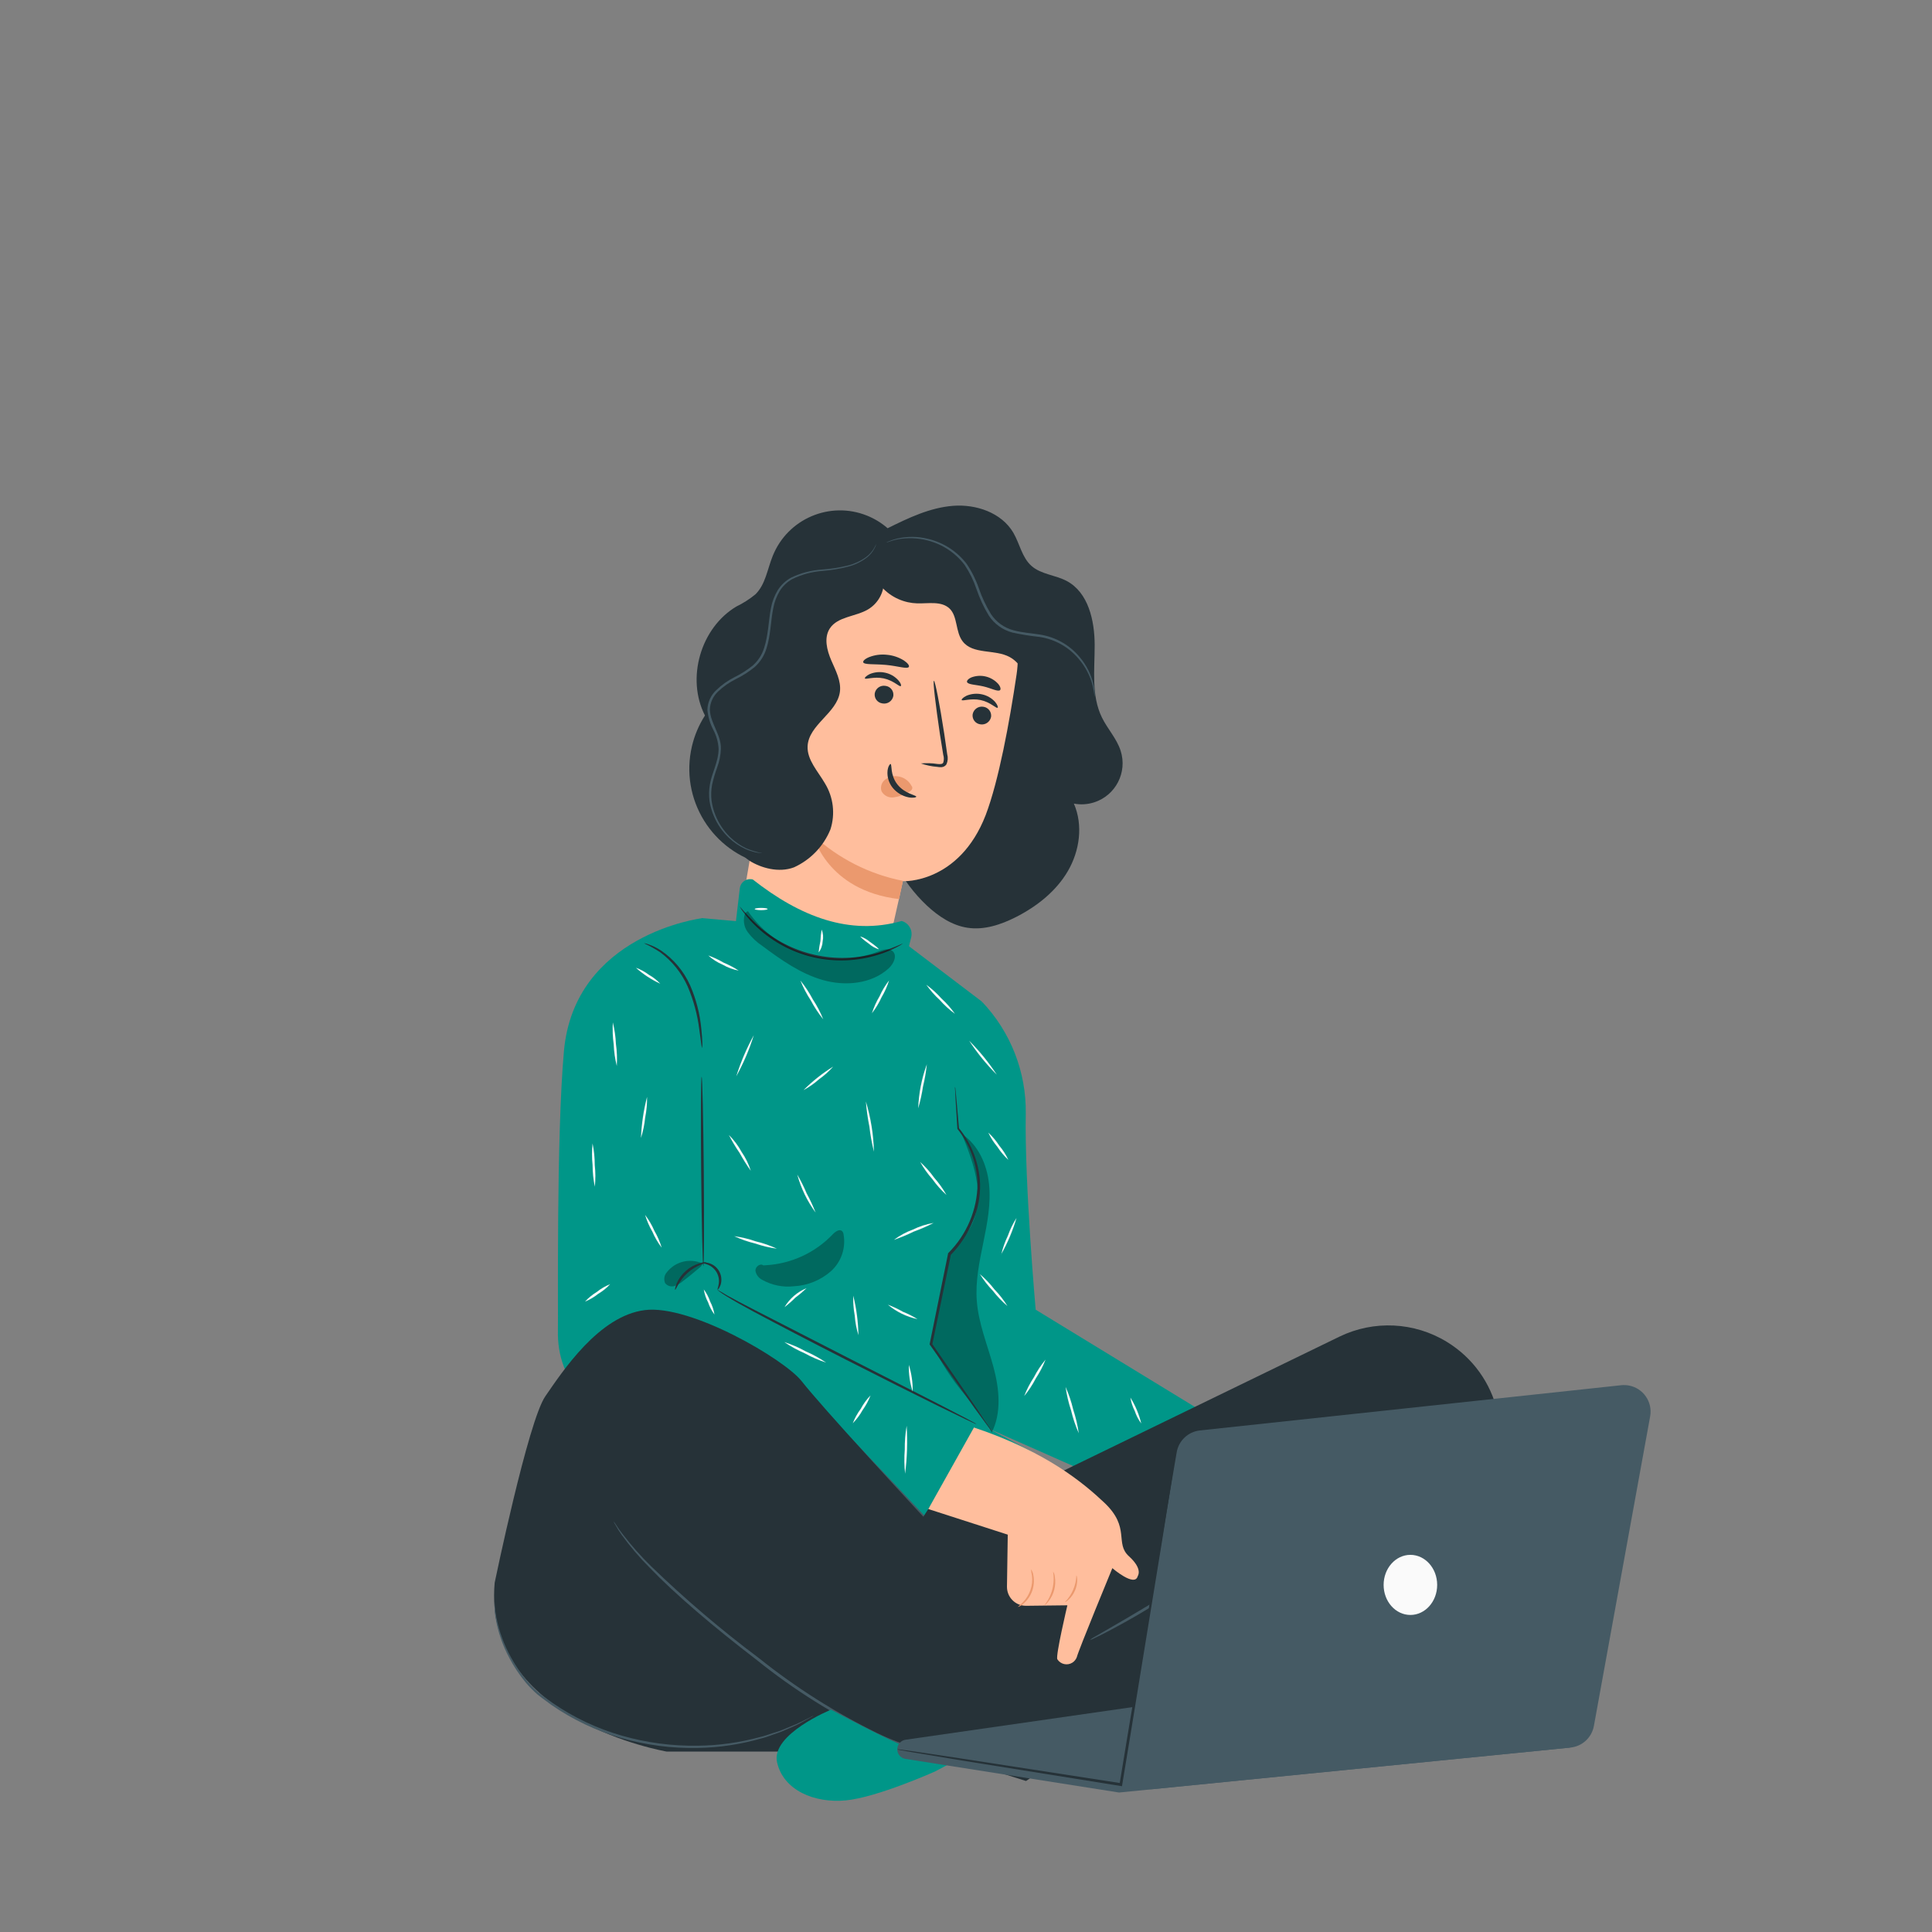 <?xml version="1.0" encoding="utf-8"?>
<!-- Generator: Adobe Illustrator 25.2.0, SVG Export Plug-In . SVG Version: 6.00 Build 0)  -->
<svg version="1.1" id="Layer_1" xmlns="http://www.w3.org/2000/svg" xmlns:xlink="http://www.w3.org/1999/xlink" x="0px" y="0px"
	 viewBox="0 0 1080 1080" style="enable-background:new 0 0 1080 1080;" xml:space="preserve">
<rect x="0" y="0" width="1080" height="1080" fill="#808080" stroke="none"/>
<style type="text/css">
	.st0{fill:#263238;}
	.st1{fill:#FFBE9D;}
	.st2{fill:#EB996E;}
	.st3{fill:#009688;}
	.st4{opacity:0.3;}
	.st5{fill:#455A64;}
	.st6{fill:#FAFAFA;}
</style>
<g id="freepik--Character--inject-75">
	<path class="st0" d="M427.73,483.33c-29.59-6.99-47.91-36.65-40.92-66.24c1.44-6.08,3.9-11.87,7.27-17.12
		c-10.62-20.73-2.42-49.06,17.59-60.94c3.8-1.84,7.36-4.12,10.62-6.8c5.66-5.54,6.68-14.13,9.68-21.48
		c8.33-20.77,31.93-30.85,52.69-22.52c4.21,1.69,8.11,4.08,11.53,7.06c11.61-5.76,23.61-11.51,36.53-12.53
		c12.92-1.02,27.12,3.82,33.7,14.97c3.6,6.14,4.84,13.86,10.16,18.6c5.32,4.74,13.35,5.08,19.72,8.44
		c12.1,6.43,15.6,22.11,15.63,35.83c0.02,13.72-1.98,28.21,4.06,40.5c3.14,6.41,8.32,11.83,10.47,18.63
		c3.85,12.07-2.82,24.97-14.89,28.81c-3.64,1.16-7.51,1.39-11.26,0.68c5.25,12.1,3.24,26.39-3.36,37.71
		c-6.6,11.32-17.34,19.76-29.03,25.71c-8.39,4.26-17.8,7.4-27.09,5.98c-8.64-1.31-16.26-6.41-22.64-12.36
		c-14.49-13.62-23.84-31.82-26.46-51.53"/>
	<path class="st1" d="M459.88,320.64c-7.38-0.79-14.14,4.22-15.53,11.51l0,0L412,522.57c-4.45,22.35,25.42,41.9,49.4,46.47l0,0
		c24.19,4.64,27.53-7.02,32.39-28.13c8.13-35.29,10.96-48.6,10.93-48.38c-0.02,0.22,31.45,1.45,46.3-36.94
		c7.26-19.09,13.28-51.7,17.25-78.52c3.58-24.19-5.98-56.78-30.26-59.32L459.88,320.64z"/>
	<path class="st0" d="M554,400.81c-0.57,2.77-3.24,4.58-6.02,4.09c-2.73-0.37-4.64-2.88-4.27-5.6c0-0.03,0.01-0.07,0.02-0.1
		c0.56-2.77,3.22-4.59,6-4.11c2.75,0.38,4.67,2.93,4.29,5.68C554.01,400.78,554.01,400.79,554,400.81z"/>
	<path class="st0" d="M557.66,395.64c-0.77,0.53-4.02-3.17-9.51-4.31s-10.09,0.73-10.55,0c-0.22-0.36,0.68-1.43,2.71-2.42
		c2.72-1.14,5.73-1.41,8.61-0.77c2.85,0.6,5.44,2.09,7.38,4.26C557.7,394.11,558.02,395.44,557.66,395.64z"/>
	<path class="st0" d="M499.38,389.03c-0.51,2.83-3.21,4.71-6.04,4.2c-0.03,0-0.05-0.01-0.08-0.02c-2.72-0.35-4.63-2.84-4.28-5.56
		c0.01-0.05,0.01-0.1,0.02-0.15c0.55-2.77,3.22-4.59,6-4.09c2.75,0.32,4.71,2.81,4.38,5.56C499.38,389,499.38,389.02,499.38,389.03z
		"/>
	<path class="st0" d="M503.54,383.54c-0.77,0.53-4.02-3.14-9.51-4.31c-5.49-1.16-10.09,0.73-10.55,0c-0.22-0.36,0.68-1.43,2.71-2.42
		c2.73-1.13,5.73-1.4,8.61-0.77c2.85,0.6,5.44,2.09,7.38,4.26C503.59,381.85,503.93,383.18,503.54,383.54z"/>
	<path class="st0" d="M514.77,426.77c3.08-0.28,6.18-0.18,9.24,0.29c1.45,0.15,2.83,0.17,3.27-0.75c0.45-1.42,0.45-2.94,0-4.35
		c-0.6-3.65-1.21-7.5-1.86-11.54c-2.42-16.4-4.02-29.78-3.36-29.85c0.65-0.07,3.24,13.11,5.76,29.51l1.67,11.56
		c0.52,1.88,0.37,3.88-0.44,5.66c-0.62,0.91-1.63,1.48-2.73,1.55c-0.81,0.05-1.62-0.01-2.42-0.17
		C520.78,428.43,517.71,427.79,514.77,426.77z"/>
	<path class="st2" d="M504.73,492.4c-18.76-3.69-36.12-12.51-50.17-25.47c0,0,7.45,30.89,48.02,35.66L504.73,492.4z"/>
	<path class="st2" d="M509.64,439.49c-1.56-3.12-4.61-5.22-8.08-5.56c-2.49-0.3-4.99,0.43-6.94,2.01c-1.9,1.55-2.62,4.12-1.81,6.43
		c1.35,2.42,4.05,3.76,6.8,3.36c2.78-0.37,5.46-1.28,7.89-2.69c0.71-0.31,1.35-0.75,1.91-1.28c0.54-0.54,0.71-1.35,0.44-2.06"/>
	<path class="st0" d="M497.83,427.08c0.9,0.15-0.36,6.1,3.82,11.42c4.18,5.32,10.67,6,10.55,6.85c0,0.39-1.67,0.85-4.35,0.36
		c-3.5-0.71-6.64-2.62-8.88-5.39c-2.13-2.68-3.15-6.08-2.83-9.48C496.45,428.34,497.42,427.08,497.83,427.08z"/>
	<path class="st0" d="M508.06,372.8c-0.87,1.38-6.19-0.51-12.8-1.11s-12.1,0-12.72-1.45c-0.24-0.73,0.94-1.94,3.36-2.93
		c3.16-1.22,6.57-1.66,9.94-1.28c3.38,0.31,6.63,1.41,9.51,3.22C507.51,370.72,508.45,372.12,508.06,372.8z"/>
	<path class="st0" d="M559.03,385.79c-1.23,1.04-4.84-1.06-9.27-2.08c-4.43-1.02-8.56-0.97-9.17-2.42c-0.27-0.73,0.6-1.84,2.54-2.66
		c5.23-1.91,11.1-0.47,14.85,3.65C559.32,383.88,559.57,385.28,559.03,385.79z"/>
	<path class="st0" d="M488.71,313.39c-7.75-8.4-18.77-13.03-30.19-12.68c-11.25,0.77-22.09,8.42-24.77,19.13
		c-1.74,6.97-0.34,15.07-4.84,20.73c-4.5,5.66-12.1,6.24-18.19,9.51c-9.75,5.37-14.57,16.71-11.68,27.46
		c2.64,8.9,10.5,16.69,9.31,25.84c-1.11,8.61-9.68,14.22-13.28,22.16c-3.89,8.76-0.87,19.35,5.1,27s10.57,23.47,18.84,28.64
		c6.46,4.04,16.3,6.85,24.8,3.68c9.27-4.21,16.58-11.81,20.42-21.24c2.77-8.62,1.64-18.02-3.1-25.74
		c-3.89-6.73-10.01-13.04-9.68-20.71c0.58-12.1,16.38-18.48,18.05-30.34c0.85-6.12-2.42-12.1-4.84-17.73
		c-2.42-5.64-4.18-12.58-0.8-17.78c4.38-6.73,14.51-6.56,21.43-10.69c5.88-3.54,9.27-10.09,8.78-16.93
		c-0.79-6.9-5.3-12.8-11.76-15.36"/>
	<path class="st0" d="M486.37,303.42c-3.35,15,6.09,29.86,21.09,33.21c1.7,0.38,3.44,0.6,5.18,0.65c6.31,0.19,13.62-1.45,18.19,2.93
		c4.57,4.38,3.22,12.97,7.26,18.26c5.71,7.6,18.07,4.28,26.37,8.85c6.43,3.51,9.31,10.98,12.68,17.49
		c3.36,6.51,9.07,13.21,16.38,12.65c1.14-6.23,1.54-12.57,1.21-18.89c-0.36-6.39-2.92-12.45-7.26-17.15
		c-2.42-2.42-5.49-4.31-7.67-6.99c-4.69-5.83-4.31-14.13-6.43-21.31c-2.86-9.37-10.07-16.79-19.35-19.93
		c-7.64-2.42-16.21-1.86-23.39-5.44c-5.32-2.61-9.46-7.26-14.93-9.68c-10.64-4.5-22.69,1.23-32.46,7.45"/>
	<path class="st3" d="M548.9,559.92c16.06,16.86,24.86,39.35,24.51,62.63c-0.73,38.95,5.54,109.58,5.54,109.58l107.84,65.85
		l-30.41,46.57l-118.83-52.66l-24.94-50.97L548.9,559.92z"/>
	<path class="st3" d="M581.8,826.76c0,0,4.02-7.74-7.26-13.62h-18.39l-35.75-61.66l28.5-191.57l-48.74-37.01l-107.87-9.68
		L354.6,707.07l48.19,88.1l95.55,39.29L581.8,826.76z"/>
	<path class="st3" d="M411.42,514.73l2.15-18.26c0.43-3.18,3.35-5.41,6.52-4.98c0.25,0.03,0.49,0.08,0.73,0.15
		c26.61,20.92,54.21,31.45,83.22,23.2c3.94,1.1,6.3,5.12,5.32,9.1l-11.27,45.7l-29.54,8.83l-38.97-7.62l-18.19-33.65L411.42,514.73z
		"/>
	<path class="st0" d="M504.85,527.33c-1.08,0.82-2.24,1.52-3.46,2.1c-3.27,1.7-6.69,3.11-10.21,4.21
		c-23.8,7.58-49.84,1.7-68.07-15.36c-2.7-2.51-5.17-5.25-7.4-8.18c-0.85-1.05-1.6-2.19-2.23-3.39c3.25,3.78,6.71,7.38,10.35,10.79
		c18.23,16.28,43.56,21.99,67.01,15.12C495.61,531.13,500.28,529.36,504.85,527.33z"/>
	<g class="st4">
		<path d="M416.62,510.3c-1.41,3.57-0.91,7.6,1.33,10.72c2.25,3.04,5.02,5.66,8.18,7.74c10.47,7.79,21.34,15.53,33.87,19.09
			c12.53,3.56,27.21,2.23,36.82-6.56c2.78-2.56,4.96-7.26,2.06-9.68c-2.15-1.81-5.42-0.7-8.06,0.31
			c-26.56,10.13-56.6,0.8-72.74-22.59"/>
	</g>
	<path class="st3" d="M401.75,717.64l176.18,94.49l-63.6,38.44l-121.22-35.56c-64.32-16.93-81.89-43.74-81.23-71.31
		c0.22-10.04-0.94-108.04,3.36-156.1c5.9-65.46,77.07-74.29,77.07-74.29l-1.23,55.98l0.8,68.36l2.42,62.73
		c6.43-3.22,8.03,8.85,8.03,8.85L401.75,717.64z"/>
	<path class="st0" d="M393.18,707.84c-0.41,0-0.97-23.71-1.23-52.95c-0.27-29.25-0.15-52.98,0.27-52.98s0.94,23.71,1.21,52.98
		C393.69,684.16,393.57,707.84,393.18,707.84z"/>
	<path class="st0" d="M401.12,720.88c-0.19-0.12,0.34-1.19,0.63-2.98c0.86-4.77-1.88-9.46-6.46-11.06c-1.69-0.65-2.9-0.7-2.9-0.92
		s1.21-0.53,3.19,0c5.23,1.1,8.57,6.24,7.47,11.47c-0.06,0.28-0.13,0.55-0.21,0.82C402.18,720.08,401.33,720.98,401.12,720.88z"/>
	<path class="st0" d="M401.12,720.88c0,0,0,0,0.31,0.27c0.31,0.27,0.56,0.39,1.04,0.65c0.92,0.56,2.42,1.35,4.11,2.42
		c3.63,1.98,8.93,4.84,15.48,8.18l51.36,26.32l51.28,26.17l15.53,8.06l4.18,2.27c0.51,0.24,0.98,0.53,1.43,0.87
		c-0.54-0.14-1.06-0.34-1.55-0.6l-4.33-2.01l-15.72-7.64c-13.26-6.53-31.45-15.65-51.6-25.91c-20.15-10.26-38.2-19.67-51.19-26.61
		C408.47,726.37,400.66,721.44,401.12,720.88z"/>
	<path class="st0" d="M392.43,585.8c-0.22,0-0.6-3.97-1.52-10.33c-1.04-8.28-3.23-16.37-6.51-24.05
		c-3.41-7.61-8.73-14.2-15.43-19.16c-2.89-1.89-5.91-3.57-9.05-5.01c0.94,0.08,1.87,0.32,2.73,0.7c2.44,0.85,4.76,2.01,6.92,3.44
		c7.07,4.84,12.67,11.54,16.18,19.35c3.4,7.78,5.53,16.05,6.31,24.51c0.34,3.24,0.51,5.85,0.56,7.67
		C392.69,583.89,392.63,584.85,392.43,585.8z"/>
	<g class="st4">
		<path d="M554.2,801.15c5.85-11.25,4.43-24.89,1.11-37.13s-8.32-24.19-9.27-36.79c-0.85-10.96,1.45-21.89,3.65-32.66
			c2.2-10.76,4.33-21.77,3.19-32.66c-1.14-10.89-6.02-21.99-15.22-28.01c3.65,9.07,7.26,18.26,8.56,27.99s-0.29,20.15-6.19,27.94
			c-3.02,3.99-7.26,7.26-9.12,11.85c-2.61,6.12-2.23,13.06-4.18,19.21c-2.13,6.73-6,29.32-6,29.32
			c-0.27,1.26,6.68,14.03,13.57,23.15c6.89,9.12,15.19,17.32,20.18,27.6"/>
	</g>
	<path class="st0" d="M554.63,800.37c-0.27-0.25-0.52-0.54-0.73-0.85c-0.51-0.68-1.14-1.55-1.94-2.59l-7.26-9.92l-24.84-35.2
		l-0.17-0.22v-0.29c2.78-13.6,5.9-29.03,9.24-45.38c0.36-1.74,0.7-3.46,1.04-5.13v-0.22l0.17-0.15
		c10.29-10.27,16.15-24.17,16.33-38.71c-0.38-11.18-4.34-21.94-11.3-30.7l0,0v-0.15c-0.44-7.26-0.8-13.06-1.06-17.22
		c0-1.89-0.17-3.39-0.24-4.57c-0.06-0.52-0.06-1.05,0-1.57c0.14,0.51,0.22,1.02,0.24,1.55c0.12,1.19,0.27,2.69,0.46,4.57
		c0.36,4.14,0.87,9.94,1.52,17.18l-0.12-0.27c7.26,8.84,11.44,19.8,11.9,31.23c0.16,7.09-1.19,14.13-3.94,20.66
		c-2.9,7.16-7.17,13.69-12.58,19.21l0.19-0.36c-0.34,1.67-0.68,3.39-1.04,5.13c-3.39,16.33-6.58,31.79-9.39,45.36v-0.51l24.46,35.51
		c2.88,4.23,5.15,7.64,6.82,10.11c0.73,1.09,1.31,1.98,1.77,2.71C554.35,799.84,554.51,800.1,554.63,800.37z"/>
	<g class="st4">
		<path d="M426.69,707.36c-1.77-1.38-4.5,0.77-4.4,3c0.4,2.24,1.85,4.14,3.89,5.13c5.39,3,11.58,4.24,17.71,3.53
			c7.65-0.41,14.94-3.39,20.68-8.47c5.73-5.2,8.37-13,6.97-20.61c-0.07-0.62-0.33-1.2-0.73-1.67c-1.43-1.48-3.82,0.17-5.25,1.67
			c-9.87,10.37-23.32,16.57-37.62,17.34"/>
	</g>
	<g class="st4">
		<path d="M392.31,706.12c-6.81-2.89-14.7-0.91-19.35,4.84c-1.62,1.68-2.08,4.17-1.16,6.31c1.19,1.52,3.17,2.18,5.03,1.69
			c1.78-0.57,3.43-1.5,4.84-2.73c3.27-2.42,6.48-5.13,9.68-7.84c0.47-0.35,0.85-0.82,1.09-1.35c0.23-0.56,0.01-1.2-0.51-1.5"/>
	</g>
	<path class="st0" d="M377.41,721c-0.17,0,0-1.45,0.85-3.56c1.18-2.72,2.96-5.13,5.2-7.06c2.23-1.97,4.86-3.41,7.72-4.23
		c2.18-0.58,3.58-0.53,3.6-0.34c0.02,0.19-5.42,1.28-10.35,5.68C379.49,715.9,377.82,721.17,377.41,721z"/>
	<path class="st5" d="M618.18,956.43c-0.29,0.27-37.25-38.71-82.51-86.92c-45.26-48.21-81.76-87.64-81.47-87.91
		s37.25,38.71,82.54,86.89C582.02,916.68,618.5,956.14,618.18,956.43z"/>
	<path class="st6" d="M344.8,595.91c-1-3.96-1.58-8.01-1.74-12.1c-0.57-4.08-0.73-8.2-0.48-12.31c0.97,3.97,1.56,8.02,1.74,12.1
		C344.89,587.68,345.05,591.8,344.8,595.91z"/>
	<path class="st6" d="M358.3,636.14c0.31-7.76,1.45-15.47,3.41-22.98c0.08,3.89-0.28,7.78-1.06,11.59
		C360.28,628.62,359.49,632.44,358.3,636.14z"/>
	<path class="st6" d="M332.51,663.38c-0.82-3.98-1.24-8.03-1.26-12.1c-0.42-4.02-0.42-8.07,0-12.1c0.82,3.98,1.23,8.03,1.23,12.1
		C332.93,655.3,332.94,659.36,332.51,663.38z"/>
	<path class="st6" d="M369.89,697.44c-2.1-2.73-3.84-5.71-5.2-8.88c-1.73-2.97-3.1-6.14-4.09-9.43c2.09,2.74,3.84,5.72,5.2,8.88
		C367.52,690.98,368.9,694.15,369.89,697.44z"/>
	<path class="st6" d="M341.08,717.86c-1.93,2.12-4.18,3.94-6.65,5.39c-2.24,1.81-4.73,3.28-7.4,4.35c1.92-2.1,4.14-3.92,6.58-5.39
		C335.86,720.4,338.38,718.93,341.08,717.86z"/>
	<path class="st6" d="M399.4,734.82c-1.54-2.05-2.74-4.34-3.56-6.77c-1.21-2.27-2.02-4.72-2.42-7.26c1.55,2.05,2.75,4.34,3.56,6.77
		C398.18,729.83,398.99,732.28,399.4,734.82z"/>
	<path class="st6" d="M461.81,761.69c-4.15-1.33-8.16-3.07-11.97-5.18c-4.01-1.73-7.84-3.83-11.44-6.29
		c4.15,1.32,8.17,3.06,11.97,5.18C454.38,757.13,458.21,759.23,461.81,761.69z"/>
	<path class="st6" d="M476.69,795.63c1.12-2.89,2.63-5.61,4.48-8.1c1.46-2.75,3.3-5.27,5.47-7.5c-1.11,2.9-2.59,5.65-4.4,8.18
		C480.73,790.92,478.87,793.42,476.69,795.63z"/>
	<path class="st6" d="M505.96,823.81c-0.49-4.46-0.56-8.95-0.19-13.43c-0.06-4.48,0.3-8.96,1.06-13.38
		C507.38,805.95,507.09,814.93,505.96,823.81z"/>
	<path class="st6" d="M412.95,542.57c-3.16-0.58-6.2-1.7-8.97-3.31c-2.96-1.25-5.68-2.99-8.06-5.15c2.99,1.06,5.87,2.41,8.61,4.02
		C407.46,539.35,410.28,540.84,412.95,542.57z"/>
	<path class="st6" d="M369.09,549.9c-4.97-2.26-9.56-5.27-13.62-8.93c2.61,0.94,5.05,2.27,7.26,3.94
		C365.09,546.24,367.24,547.92,369.09,549.9z"/>
	<path class="st6" d="M411.57,601.67c2.49-7.96,5.78-15.65,9.8-22.96C418.9,586.68,415.62,594.37,411.57,601.67z"/>
	<path class="st6" d="M419.7,654.48c-2.28-3.19-4.36-6.51-6.24-9.94c-2.22-3.23-4.23-6.6-6.02-10.09c2.82,2.77,5.21,5.95,7.09,9.43
		C416.77,647.13,418.52,650.7,419.7,654.48z"/>
	<path class="st6" d="M465.73,596.25c-2.35,2.66-5.01,5.04-7.91,7.09c-2.64,2.36-5.56,4.4-8.68,6.07
		C454.14,604.39,459.7,599.97,465.73,596.25z"/>
	<path class="st6" d="M460.21,569.81c-2.66-3.27-4.98-6.79-6.94-10.52c-2.32-3.52-4.28-7.27-5.85-11.18
		c2.66,3.27,4.98,6.79,6.94,10.52C456.68,562.16,458.64,565.9,460.21,569.81z"/>
	<path class="st6" d="M497.01,548.04c-1.03,3.32-2.45,6.5-4.23,9.48c-1.42,3.17-3.23,6.16-5.37,8.9c1.05-3.32,2.47-6.5,4.26-9.48
		C493.08,553.77,494.87,550.78,497.01,548.04z"/>
	<path class="st6" d="M457.63,532.39c0.18-2.14,0.51-4.27,0.99-6.36c0.09-2.15,0.31-4.29,0.68-6.41c0.86,2.08,1.06,4.38,0.58,6.58
		C459.79,528.44,459.01,530.61,457.63,532.39z"/>
	<path class="st6" d="M491.2,530.67c-2.01-0.65-3.87-1.7-5.47-3.1c-2.83-1.98-4.84-3.85-4.84-4.11c2.01,0.66,3.87,1.71,5.47,3.1
		C489.29,528.54,491.4,530.4,491.2,530.67z"/>
	<path class="st6" d="M429.11,508.15c0,0.34-1.62,0.63-3.63,0.63s-3.6-0.29-3.6-0.63c0-0.34,1.62-0.63,3.6-0.63
		C427.46,507.52,429.11,507.78,429.11,508.15z"/>
	<path class="st6" d="M533.83,566.74c-3.1-2.25-5.93-4.83-8.47-7.69c-2.83-2.58-5.36-5.46-7.57-8.59c3.1,2.25,5.93,4.83,8.47,7.69
		C529.08,560.73,531.62,563.61,533.83,566.74z"/>
	<path class="st6" d="M513.27,619.57c0.31-8.42,1.95-16.74,4.84-24.65c-0.42,4.17-1.13,8.31-2.13,12.39
		C515.37,611.45,514.46,615.55,513.27,619.57z"/>
	<path class="st6" d="M488.54,643.83c-1.16-4.61-2.01-9.29-2.54-14.01c-0.95-4.65-1.61-9.37-1.96-14.1
		C486.79,624.85,488.31,634.3,488.54,643.83z"/>
	<path class="st6" d="M455.93,677.82c-4.71-6.38-8.19-13.58-10.26-21.24c1.99,3.4,3.75,6.92,5.27,10.55
		C452.83,670.59,454.49,674.16,455.93,677.82z"/>
	<path class="st6" d="M434.28,698.02c-4.12-0.56-8.17-1.52-12.1-2.88c-4.05-0.97-7.99-2.35-11.76-4.11c4.12,0.56,8.17,1.53,12.1,2.9
		C426.58,694.88,430.52,696.25,434.28,698.02z"/>
	<path class="st6" d="M450.88,720.08c-1.96,1.89-4.03,3.65-6.22,5.27c-1.91,1.93-3.96,3.73-6.12,5.37
		C441.38,725.92,445.71,722.18,450.88,720.08z"/>
	<path class="st6" d="M479.88,746.4c-1.12-3.57-1.82-7.25-2.08-10.98c-0.69-3.67-0.96-7.4-0.82-11.13
		C478.78,731.53,479.75,738.95,479.88,746.4z"/>
	<path class="st6" d="M512.9,737.4c-6.11-1.29-11.81-4.07-16.59-8.08c2.88,1.08,5.67,2.39,8.35,3.92
		C507.52,734.39,510.28,735.78,512.9,737.4z"/>
	<path class="st6" d="M521.9,683.63c-3.59,1.85-7.29,3.46-11.08,4.84c-3.62,1.78-7.34,3.33-11.15,4.64
		c3.25-2.45,6.84-4.4,10.67-5.78C513.99,685.53,517.89,684.28,521.9,683.63z"/>
	<path class="st6" d="M529.11,668.02c-2.93-2.64-5.57-5.59-7.86-8.81c-2.64-2.97-4.95-6.21-6.89-9.68c2.93,2.64,5.57,5.59,7.86,8.81
		C524.85,661.32,527.16,664.57,529.11,668.02z"/>
	<path class="st6" d="M510.19,777.85c-1.57-4.8-2.29-9.83-2.15-14.88C509.57,767.78,510.3,772.81,510.19,777.85z"/>
	<path class="st6" d="M563.17,730.1c-3.01-2.55-5.74-5.4-8.15-8.52c-2.75-2.85-5.18-5.99-7.26-9.36c3,2.56,5.72,5.42,8.13,8.54
		C558.65,723.6,561.09,726.73,563.17,730.1z"/>
	<path class="st6" d="M559.71,701.26c0.84-3.63,2.08-7.15,3.7-10.5c1.23-3.49,2.85-6.82,4.84-9.94c-2.08,7.1-4.97,13.95-8.61,20.39
		L559.71,701.26z"/>
	<path class="st6" d="M563.68,648.38c-2.34-2.15-4.4-4.59-6.12-7.26c-2.04-2.43-3.76-5.11-5.1-7.98c2.35,2.14,4.4,4.58,6.12,7.26
		C560.63,642.82,562.35,645.5,563.68,648.38z"/>
	<path class="st6" d="M557.22,600.77c-5.8-5.78-10.99-12.15-15.46-19.01C547.55,587.55,552.73,593.92,557.22,600.77z"/>
	<path class="st6" d="M572.53,780.41c1.43-3.69,3.25-7.22,5.42-10.52c1.81-3.52,4-6.83,6.53-9.87c-1.44,3.68-3.27,7.2-5.44,10.5
		C577.23,774.04,575.05,777.36,572.53,780.41z"/>
	<path class="st6" d="M603.04,801.19c-1.84-4.11-3.28-8.39-4.31-12.77c-1.42-4.28-2.45-8.67-3.07-13.14
		c1.84,4.12,3.28,8.4,4.31,12.8C601.38,792.35,602.41,796.74,603.04,801.19z"/>
	<path class="st6" d="M637.92,795.68c-1.56-2.12-2.78-4.47-3.6-6.97c-1.2-2.34-2.02-4.85-2.42-7.45c2.81,4.47,4.86,9.38,6.07,14.51
		L637.92,795.68z"/>
	<path class="st0" d="M560.46,838.67l188.28-91.47c19.22-9.33,41.87-8.23,60.09,2.93l0,0c29.51,18.05,38.8,56.6,20.75,86.11
		c-1.73,2.82-3.67,5.5-5.82,8.02l-81.57,95.48L533.9,968.52l-19.5-117.95l23.15-35.85L560.46,838.67z"/>
	<path class="st5" d="M674.18,877.71c0,0-0.75,0.75-2.42,1.91s-3.8,2.73-6.63,4.67c-5.64,3.87-13.57,9.05-22.52,14.51
		c-8.95,5.47-17.25,9.99-23.32,13.18c-3.02,1.6-5.49,2.83-7.26,3.65c-0.87,0.5-1.79,0.89-2.76,1.16c0.73-0.66,1.55-1.22,2.42-1.67
		l7.35-4.23c5.93-3.41,14.08-8.15,23.03-13.55s16.93-10.4,22.74-14.03l6.87-4.28C672.47,878.51,673.31,878.07,674.18,877.71z"/>
	<path class="st0" d="M276.53,884.73c0,0,18.7-90.3,28.3-104.19s29.92-44.97,55.64-48.19c25.71-3.22,78.04,27.55,87.59,39.65
		c24.19,30.58,176.45,191.83,174.58,189.73l-49.08,33.87l-51.86-16.45H372.74C372.74,979.14,269.62,961.7,276.53,884.73z"/>
	<path class="st5" d="M521.64,979.14c-0.76,0.06-1.53,0.06-2.3,0c-2.17-0.2-4.33-0.55-6.46-1.04c-7.8-1.91-15.4-4.59-22.67-8.01
		c-23.93-11.36-46.46-25.49-67.11-42.09c-24.55-18.82-45.96-37.08-59.99-51.72c-5.67-5.67-10.88-11.79-15.58-18.29
		c-1.29-1.76-2.46-3.61-3.48-5.54c-0.42-0.63-0.78-1.3-1.06-2.01c0.5,0.58,0.94,1.2,1.33,1.86c1.17,1.86,2.43,3.65,3.8,5.37
		c4.86,6.33,10.16,12.32,15.87,17.9c18.95,18.34,39.04,35.47,60.16,51.26c20.55,16.45,42.85,30.57,66.5,42.12
		c7.19,3.47,14.68,6.28,22.38,8.39c2.1,0.55,4.22,0.98,6.36,1.31C520.15,978.76,520.9,978.92,521.64,979.14z"/>
	<path class="st5" d="M454.92,958.99c-0.61,0.44-1.26,0.83-1.94,1.16l-5.68,3.14c-2.42,1.35-5.68,2.59-9.34,4.23
		c-1.81,0.85-3.87,1.4-6,2.2s-4.38,1.64-6.85,2.2c-11.38,3.24-23.13,4.99-34.96,5.2c-14.48,0.3-28.93-1.57-42.87-5.54
		c-13.95-4.01-27.14-10.26-39.07-18.53c-2.66-2.03-5.37-3.82-7.81-5.88c-2.33-2.02-4.5-4.22-6.48-6.58
		c-3.53-4.25-6.6-8.85-9.17-13.74c-3.8-7.03-6.41-14.64-7.72-22.52c-0.37-2.13-0.56-4.29-0.58-6.46c-0.06-0.75-0.06-1.5,0-2.25
		c0.17,0,0,3.12,1.06,8.61c1.52,7.76,4.25,15.22,8.08,22.13c2.62,4.83,5.73,9.37,9.29,13.55c1.96,2.29,4.09,4.43,6.39,6.39
		c2.42,1.98,5.1,3.77,7.74,5.73c11.83,8.13,24.9,14.29,38.71,18.24c13.79,3.94,28.09,5.82,42.43,5.59
		c11.72-0.13,23.38-1.76,34.69-4.84c2.42-0.51,4.67-1.43,6.82-2.08s4.21-1.26,6.02-2.08c3.65-1.57,6.89-2.71,9.39-3.99l5.78-2.85
		C453.51,959.62,454.2,959.27,454.92,958.99z"/>
	<path class="st3" d="M464.52,955.73c0,0-33.65,13.72-30.14,29.39c3.51,15.68,20.88,22.98,38.44,21.31
		c17.56-1.67,49.86-16.16,49.86-16.16l16.64-8.81c0,0-20.22-0.31-30.46-3.97C497.03,973.24,464.52,955.73,464.52,955.73z"/>
	<path class="st5" d="M506.15,983.23l119.43,18.8l252.31-25.13l-138.3-37.93l-233.37,33.55c-2.67,0.39-4.65,2.67-4.64,5.37l0,0
		C501.58,980.55,503.52,982.81,506.15,983.23z"/>
	<path class="st5" d="M657.76,811.94l-29.03,170.96c-1.36,8.06,4.07,15.7,12.13,17.07c1.3,0.22,2.62,0.26,3.93,0.13l233.1-23.2
		c6.58-0.65,11.93-5.59,13.11-12.1l31.45-173.06c1.46-8.06-3.89-15.78-11.94-17.24c-1.39-0.25-2.81-0.3-4.22-0.16l-235.52,25.28
		C664.16,800.34,658.84,805.37,657.76,811.94z"/>
	<path class="st0" d="M501.58,977.88c0.21-0.04,0.42-0.04,0.63,0l1.84,0.22l7.09,0.99l26.32,3.94l89.19,13.79l-0.82,0.6
		c1.45-8.9,2.98-18.19,4.55-27.67c7.02-42.07,13.38-80.12,18-107.82c2.42-13.69,4.28-24.82,5.64-32.63l1.6-8.85l0.46-2.3
		c0.04-0.26,0.11-0.52,0.19-0.77c0,0,0,0.27,0,0.8c0,0.53-0.17,1.35-0.31,2.42l-1.31,8.9c-1.26,7.84-3,18.99-5.18,32.73
		c-4.5,27.7-10.72,65.77-17.59,107.87c-1.55,9.48-3.1,18.75-4.57,27.67l-0.12,0.73l-0.7-0.12l-89.12-14.3l-26.25-4.38l-7.06-1.23
		l-1.81-0.34L501.58,977.88z"/>
	<path class="st6" d="M803.39,885.98c0,9.27-6.7,16.79-14.97,16.79c-8.27,0-14.97-7.52-14.97-16.79c0-9.27,6.7-16.81,14.97-16.81
		C796.68,869.17,803.39,876.69,803.39,885.98z"/>
	<path class="st1" d="M631.15,870.02c-8.22-7.38,1.02-15.99-13.84-30.02c-11.1-10.47-32.13-28.42-72.86-42.02l-25.52,45.58
		l44.41,14.32l-0.44,29.03c-0.08,5.85,4.6,10.66,10.45,10.74c0.09,0,0.18,0,0.27,0l23.05-0.27c0,0-6.73,28.42-5.61,30.17
		c1.81,2.84,5.58,3.68,8.42,1.87c1.12-0.72,1.98-1.78,2.45-3.03c0.92-3.85,19.88-49.78,19.88-49.78s12.41,10.72,14.15,4.57
		C635.84,881.12,639.25,877.42,631.15,870.02z"/>
	<path class="st2" d="M569,898.3c0-0.17,1.09-0.87,2.61-2.42c3.99-3.98,5.94-9.57,5.27-15.17c-0.27-1.15-0.45-2.31-0.56-3.48
		c0.72,0.99,1.18,2.15,1.33,3.36c1.14,5.9-0.97,11.95-5.52,15.87C571.27,897.33,570.19,897.96,569,898.3z"/>
	<path class="st2" d="M583.83,897.33c4.22-5.3,5.98-12.14,4.84-18.82c0.58,0.85,0.92,1.83,0.99,2.85c0.4,2.41,0.29,4.89-0.31,7.26
		c-0.61,2.4-1.72,4.64-3.27,6.58C584.87,896.77,583.9,897.43,583.83,897.33z"/>
	<path class="st2" d="M601.71,880.66c0.12,0,0.41,0.92,0.46,2.42c0,4.17-1.7,8.17-4.72,11.06c-1.16,1.06-2.03,1.52-2.13,1.4
		c3.93-4.01,6.21-9.34,6.39-14.95V880.66z"/>
	<path class="st5" d="M426.01,476.89h-0.63l-1.84-0.22c-0.98-0.15-1.96-0.37-2.9-0.68c-1.33-0.35-2.62-0.81-3.87-1.38
		c-3.42-1.55-6.56-3.66-9.29-6.24c-3.63-3.44-6.51-7.6-8.44-12.22c-1.16-2.67-1.98-5.49-2.42-8.37c-0.4-3.14-0.32-6.32,0.24-9.43
		c1.14-6.46,4.84-12.7,4.84-19.81c-0.21-3.63-1.19-7.18-2.88-10.4c-1.84-3.5-2.99-7.33-3.39-11.27c0.1-4.22,1.89-8.23,4.98-11.1
		c3.03-2.93,6.48-5.38,10.26-7.26c3.66-1.81,7.11-4.02,10.28-6.6c2.9-2.61,5.04-5.95,6.19-9.68c2.42-7.43,2.42-15.14,3.82-22.3
		c0.66-3.55,1.95-6.95,3.82-10.04c1.84-2.9,4.38-5.28,7.38-6.94c5.45-2.64,11.35-4.19,17.39-4.57c4.9-0.33,9.75-1.09,14.51-2.27
		c3.58-0.9,6.96-2.47,9.97-4.62c1.9-1.37,3.48-3.12,4.64-5.15c0.77-1.38,1.06-2.2,1.14-2.15c-0.23,0.79-0.53,1.55-0.92,2.27
		c-1.09,2.13-2.66,3.98-4.57,5.42c-3.02,2.24-6.43,3.88-10.06,4.84c-4.76,1.24-9.61,2.05-14.51,2.42c-5.89,0.44-11.63,2-16.93,4.6
		c-2.84,1.58-5.24,3.86-6.94,6.63c-1.79,2.98-3.02,6.26-3.63,9.68c-1.45,7.02-1.35,14.78-3.8,22.47c-1.2,3.96-3.46,7.53-6.53,10.31
		c-3.23,2.65-6.75,4.91-10.5,6.75c-3.65,1.8-7.01,4.14-9.97,6.94c-2.85,2.64-4.53,6.32-4.64,10.21c0.29,7.64,6.34,13.96,6.19,21.77
		c-0.13,3.59-0.84,7.14-2.1,10.5c-1.14,3.11-2.07,6.28-2.81,9.51c-0.56,3.01-0.67,6.08-0.31,9.12c0.38,2.8,1.11,5.54,2.18,8.15
		c1.84,4.55,4.6,8.66,8.1,12.1c2.64,2.58,5.69,4.72,9.02,6.31C419.94,475.41,422.94,476.33,426.01,476.89z"/>
	<path class="st5" d="M611.92,389.42c-0.17,0-0.17-2.27-1.14-6.22c-1.43-5.57-4.15-10.72-7.93-15.05
		c-5.55-6.54-13.29-10.84-21.77-12.1c-5.06-0.54-10.08-1.35-15.05-2.42c-5.46-1.42-10.19-4.81-13.28-9.53
		c-2.85-4.69-5.17-9.68-6.92-14.88c-1.6-4.75-3.82-9.26-6.6-13.43c-5.17-6.78-12.49-11.61-20.76-13.69
		c-5.53-1.43-11.32-1.62-16.93-0.56c-1.53,0.33-3.04,0.75-4.52,1.26c-0.51,0.21-1.03,0.37-1.57,0.46c0.48-0.28,0.98-0.52,1.5-0.7
		c1.46-0.62,2.96-1.11,4.5-1.48c5.7-1.32,11.64-1.27,17.32,0.15c8.55,2.01,16.14,6.91,21.51,13.86c2.89,4.23,5.2,8.83,6.87,13.67
		c1.73,5.07,4.01,9.94,6.8,14.51c2.93,4.47,7.41,7.69,12.58,9.05c5.01,1.38,10.11,1.64,14.9,2.42c8.68,1.36,16.57,5.85,22.16,12.63
		c3.79,4.47,6.45,9.79,7.74,15.51c0.34,1.54,0.55,3.11,0.63,4.69C611.98,388.19,611.97,388.81,611.92,389.42z"/>
</g>
</svg>
